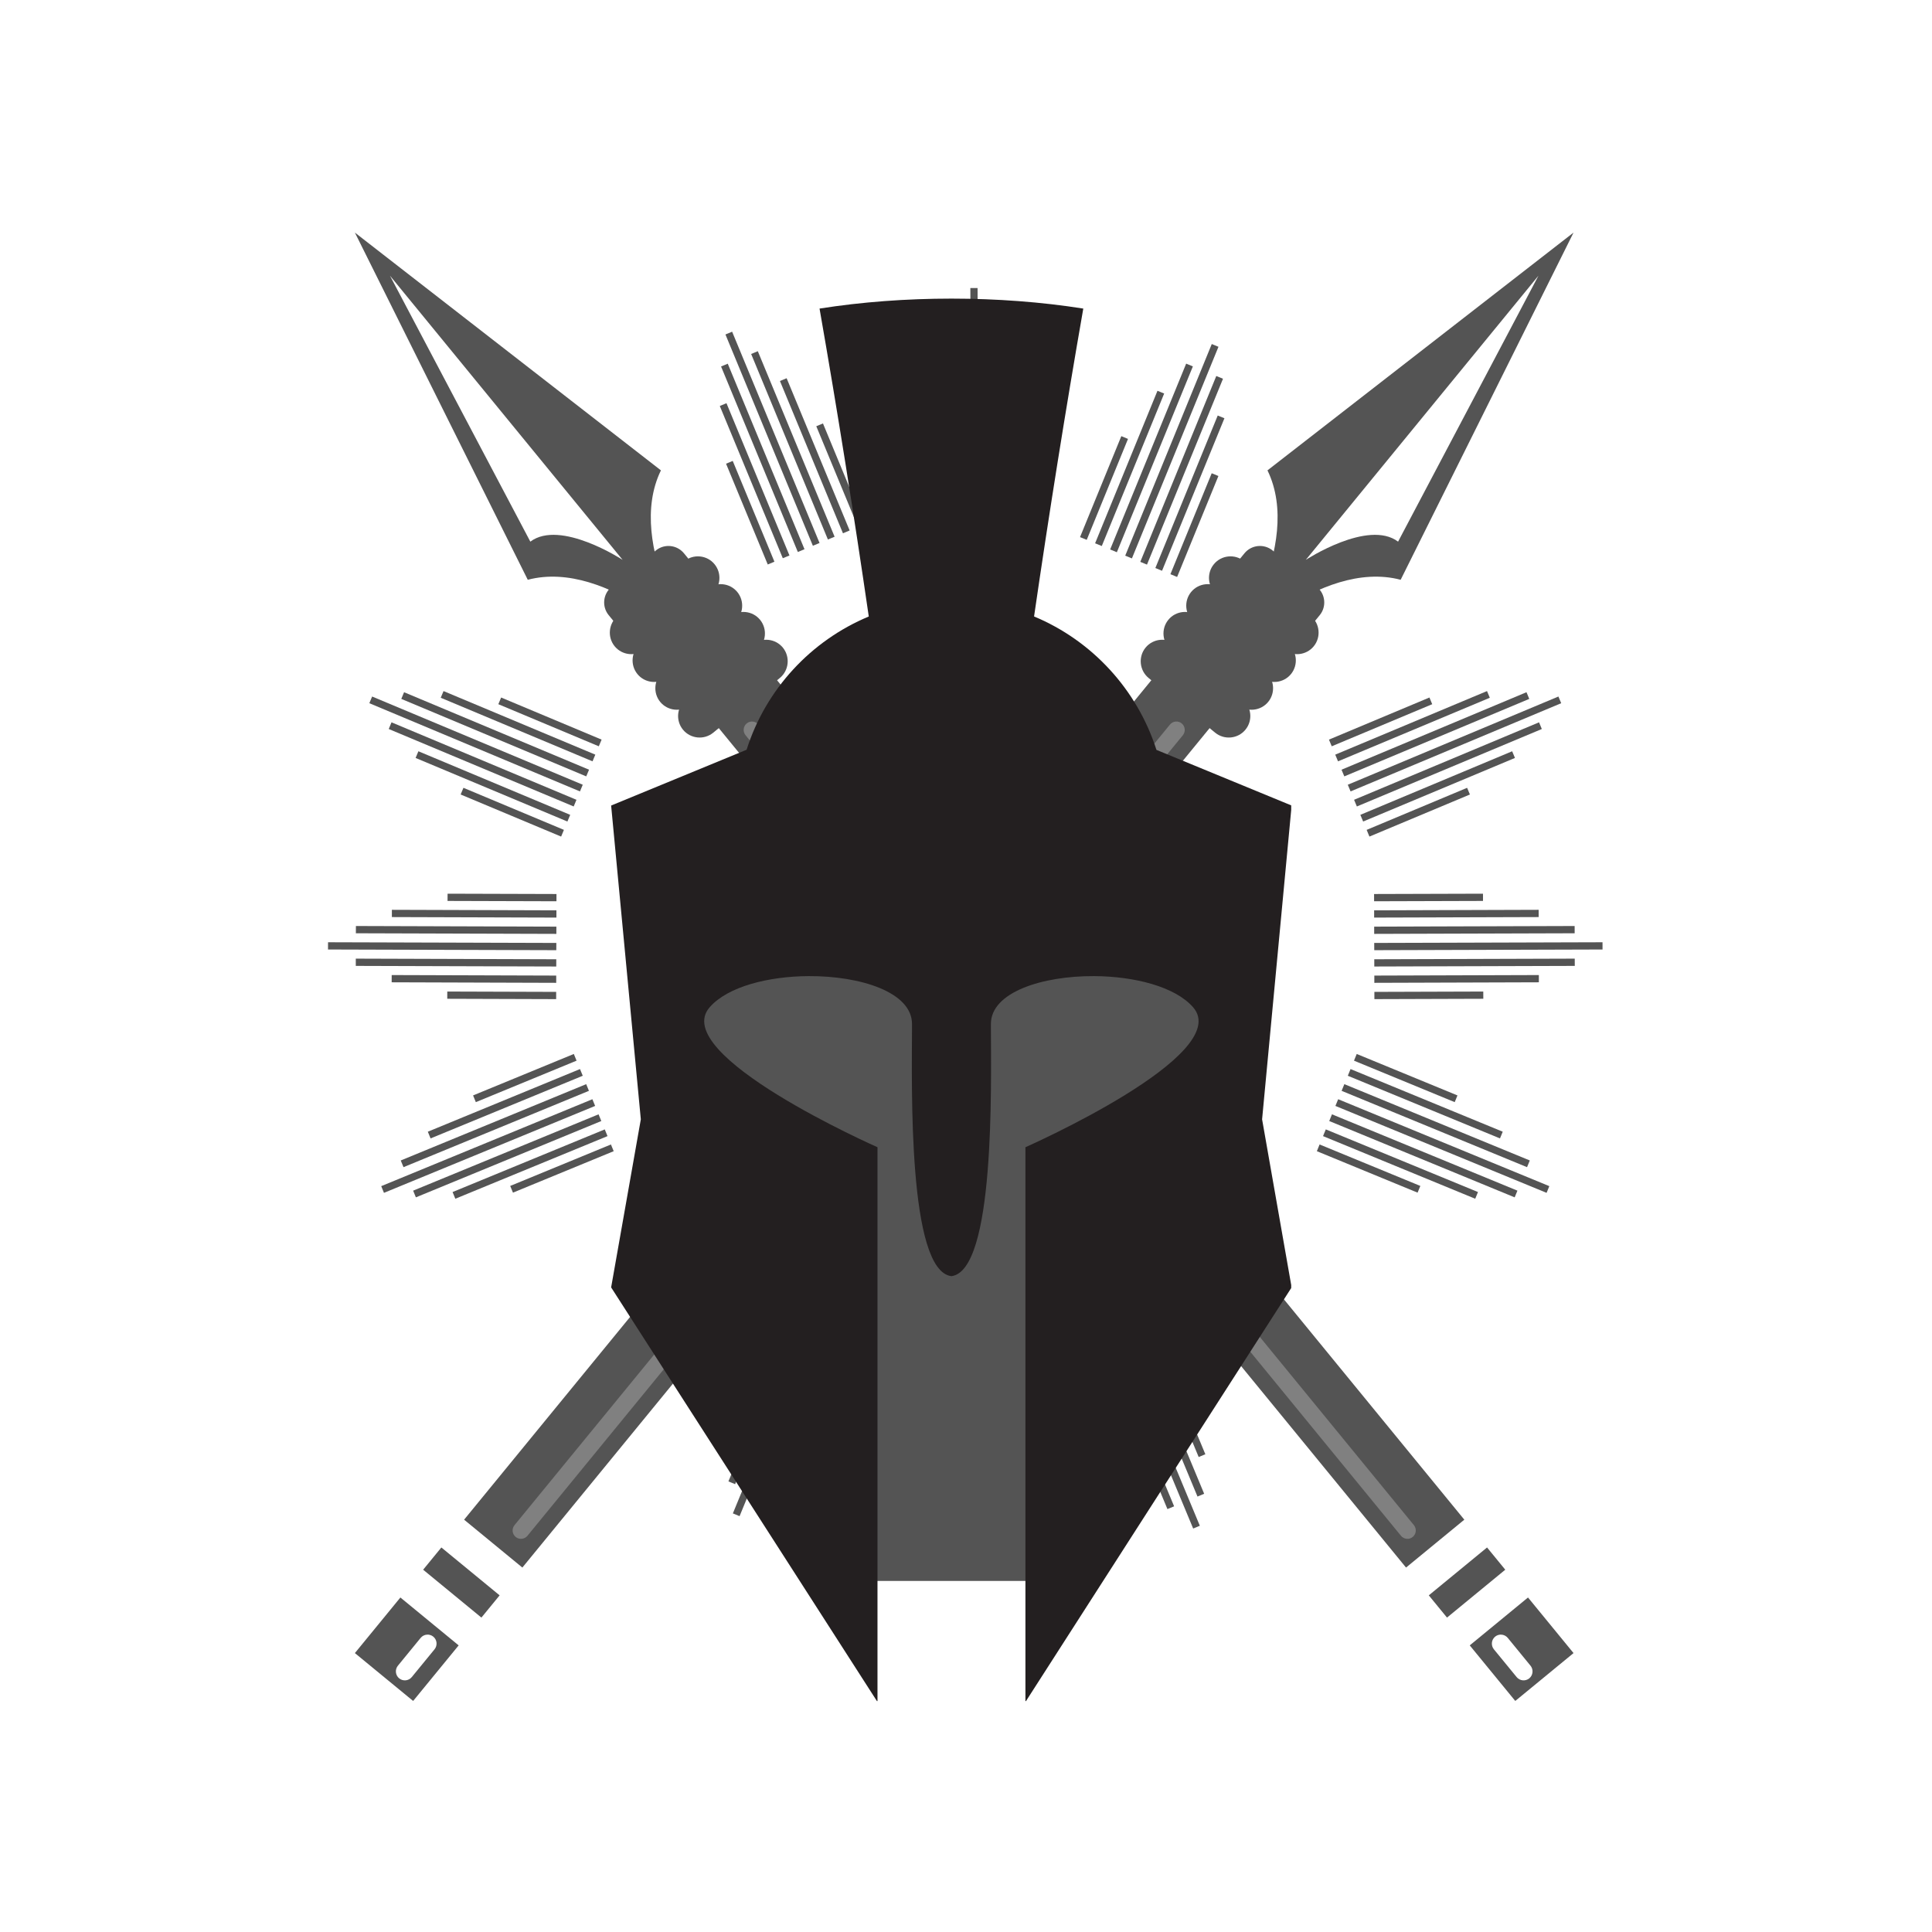 <?xml version="1.0" encoding="UTF-8" standalone="no"?>
<svg
   width="375pt"
   height="375pt"
   viewBox="0 0 375 375"
   version="1.2"
   id="svg1082"
   sodipodi:docname="arcadiaicon.svg"
   inkscape:version="1.1 (c4e8f9e, 2021-05-24)"
   xmlns:inkscape="http://www.inkscape.org/namespaces/inkscape"
   xmlns:sodipodi="http://sodipodi.sourceforge.net/DTD/sodipodi-0.dtd"
   xmlns="http://www.w3.org/2000/svg"
   xmlns:svg="http://www.w3.org/2000/svg">
  <sodipodi:namedview
     id="namedview1084"
     pagecolor="#505050"
     bordercolor="#ffffff"
     borderopacity="1"
     inkscape:pageshadow="0"
     inkscape:pageopacity="0"
     inkscape:pagecheckerboard="1"
     inkscape:document-units="pt"
     showgrid="false"
     inkscape:zoom="1.186"
     inkscape:cx="250"
     inkscape:cy="250"
     inkscape:window-width="1440"
     inkscape:window-height="815"
     inkscape:window-x="0"
     inkscape:window-y="25"
     inkscape:window-maximized="1"
     inkscape:current-layer="surface1" />
  <defs
     id="defs845">
    <clipPath
       id="clip1">
      <path
         d="M 285 310 L 306 310 L 306 330.117 L 285 330.117 Z M 285 310 "
         id="path824" />
    </clipPath>
    <clipPath
       id="clip2">
      <path
         d="M 68 45.117 L 136 45.117 L 136 127 L 68 127 Z M 68 45.117 "
         id="path827" />
    </clipPath>
    <clipPath
       id="clip3">
      <path
         d="M 266 182 L 311.129 182 L 311.129 185 L 266 185 Z M 266 182 "
         id="path830" />
    </clipPath>
    <clipPath
       id="clip4">
      <path
         d="M 63.629 182 L 108 182 L 108 185 L 63.629 185 Z M 63.629 182 "
         id="path833" />
    </clipPath>
    <clipPath
       id="clip5">
      <path
         d="M 68 310 L 90 310 L 90 330.117 L 68 330.117 Z M 68 310 "
         id="path836" />
    </clipPath>
    <clipPath
       id="clip6">
      <path
         d="M 238 45.117 L 306 45.117 L 306 127 L 238 127 Z M 238 45.117 "
         id="path839" />
    </clipPath>
    <clipPath
       id="clip7">
      <path
         d="M 118.621 57.18 L 250.621 57.18 L 250.621 330.18 L 118.621 330.18 Z M 118.621 57.18 "
         id="path842" />
    </clipPath>
  </defs>
  <g
     id="surface1">
    <g
       clip-path="url(#clip1)"
       clip-rule="nonzero"
       id="g855">
      <path
         style=" stroke:none;fill-rule:nonzero;fill:rgb(32.939%,32.939%,32.939%);fill-opacity:1;"
         d="M 296.832 325.766 C 296.09 326.371 294.988 326.266 294.379 325.52 L 289.961 320.129 C 289.355 319.383 289.465 318.281 290.203 317.672 C 290.945 317.062 292.047 317.172 292.656 317.914 L 297.07 323.309 C 297.68 324.051 297.57 325.156 296.832 325.766 Z M 285.277 319.367 L 294.113 330.156 L 305.422 320.863 L 296.586 310.074 L 285.277 319.367 "
         id="path853" />
    </g>
    <path
       style=" stroke:none;fill-rule:nonzero;fill:rgb(32.939%,32.939%,32.939%);fill-opacity:1;"
       d="M 277.328 309.656 L 280.863 313.973 L 292.172 304.68 L 288.637 300.363 L 277.328 309.656 "
       id="path857" />
    <path
       style=" stroke:none;fill-rule:nonzero;fill:rgb(32.939%,32.939%,32.939%);fill-opacity:1;"
       d="M 135.543 136.473 L 272.91 304.262 L 284.223 294.969 L 146.855 127.18 L 135.543 136.473 "
       id="path859" />
    <path
       style="stroke:none;fill-rule:nonzero;fill:#808080;fill-opacity:1"
       d="M 274.438 296.031 C 275.004 296.723 274.902 297.754 274.211 298.32 C 273.523 298.891 272.492 298.785 271.926 298.094 L 144.711 142.707 C 144.145 142.012 144.246 140.98 144.934 140.414 C 145.629 139.848 146.656 139.949 147.223 140.645 L 274.438 296.031 "
       id="path861" />
    <path
       style=" stroke:none;fill-rule:nonzero;fill:rgb(32.939%,32.939%,32.939%);fill-opacity:1;"
       d="M 151.949 125.699 C 150.492 123.922 147.844 123.66 146.066 125.117 L 133.145 135.738 C 131.363 137.199 131.102 139.852 132.562 141.629 C 134.02 143.41 136.664 143.672 138.441 142.211 L 151.367 131.594 C 153.145 130.133 153.406 127.48 151.949 125.699 "
       id="path863" />
    <path
       style=" stroke:none;fill-rule:nonzero;fill:rgb(32.939%,32.939%,32.939%);fill-opacity:1;"
       d="M 147.531 120.305 C 146.074 118.523 143.426 118.262 141.648 119.723 L 128.723 130.34 C 126.949 131.801 126.688 134.453 128.141 136.234 C 129.602 138.016 132.246 138.277 134.023 136.816 L 146.949 126.199 C 148.727 124.738 148.988 122.086 147.531 120.305 "
       id="path865" />
    <path
       style=" stroke:none;fill-rule:nonzero;fill:rgb(32.939%,32.939%,32.939%);fill-opacity:1;"
       d="M 143.113 114.91 C 141.656 113.129 139.008 112.867 137.234 114.328 L 124.309 124.949 C 122.531 126.406 122.27 129.059 123.727 130.84 C 125.184 132.621 127.832 132.883 129.609 131.422 L 142.535 120.801 C 144.309 119.34 144.57 116.691 143.113 114.91 "
       id="path867" />
    <path
       style=" stroke:none;fill-rule:nonzero;fill:rgb(32.939%,32.939%,32.939%);fill-opacity:1;"
       d="M 132.816 108.934 L 119.891 119.555 C 118.113 121.012 117.852 123.664 119.309 125.445 C 120.77 127.227 123.414 127.488 125.191 126.027 L 138.117 115.406 C 139.895 113.945 140.156 111.297 138.695 109.516 C 137.242 107.734 134.594 107.473 132.816 108.934 "
       id="path869" />
    <path
       style=" stroke:none;fill-rule:nonzero;fill:rgb(32.939%,32.939%,32.939%);fill-opacity:1;"
       d="M 132.754 107.391 C 131.398 105.738 128.945 105.492 127.297 106.848 L 118.684 113.93 C 117.031 115.281 116.789 117.742 118.141 119.395 L 120.293 122.023 C 121.645 123.672 124.102 123.914 125.746 122.562 L 134.367 115.48 C 136.012 114.125 136.254 111.668 134.902 110.016 L 132.754 107.391 "
       id="path871" />
    <g
       clip-path="url(#clip2)"
       clip-rule="nonzero"
       id="g875">
      <path
         style=" stroke:none;fill-rule:nonzero;fill:rgb(32.939%,32.939%,32.939%);fill-opacity:1;"
         d="M 102.938 105.133 L 75.691 53.512 L 120.848 108.668 C 120.848 108.668 108.758 100.75 102.938 105.133 Z M 128.285 91.297 L 68.883 45.145 L 102.438 112.535 C 118.188 108.387 135.781 126.859 135.781 126.859 C 135.781 126.859 121.141 105.961 128.285 91.297 "
         id="path873" />
    </g>
    <path
       style=" stroke:none;fill-rule:nonzero;fill:rgb(32.939%,32.939%,32.939%);fill-opacity:1;"
       d="M 178.969 79.172 L 179.066 100.348 L 180.469 100.34 L 180.371 79.168 L 178.969 79.172 "
       id="path877" />
    <path
       style=" stroke:none;fill-rule:nonzero;fill:rgb(32.939%,32.939%,32.939%);fill-opacity:1;"
       d="M 182.078 68.344 L 182.223 100.332 L 183.629 100.324 L 183.484 68.336 L 182.078 68.344 "
       id="path879" />
    <path
       style=" stroke:none;fill-rule:nonzero;fill:rgb(32.939%,32.939%,32.939%);fill-opacity:1;"
       d="M 185.207 61.336 L 185.383 100.32 L 186.789 100.312 L 186.613 61.332 L 185.207 61.336 "
       id="path881" />
    <path
       style=" stroke:none;fill-rule:nonzero;fill:rgb(32.939%,32.939%,32.939%);fill-opacity:1;"
       d="M 188.344 55.914 L 188.543 100.305 L 189.945 100.297 L 189.746 55.91 L 188.344 55.914 "
       id="path883" />
    <path
       style=" stroke:none;fill-rule:nonzero;fill:rgb(32.939%,32.939%,32.939%);fill-opacity:1;"
       d="M 191.531 61.309 L 191.703 100.289 L 193.105 100.285 L 192.934 61.301 L 191.531 61.309 "
       id="path885" />
    <path
       style=" stroke:none;fill-rule:nonzero;fill:rgb(32.939%,32.939%,32.939%);fill-opacity:1;"
       d="M 194.719 68.285 L 194.863 100.277 L 196.266 100.27 L 196.125 68.281 L 194.719 68.285 "
       id="path887" />
    <path
       style=" stroke:none;fill-rule:nonzero;fill:rgb(32.939%,32.939%,32.939%);fill-opacity:1;"
       d="M 197.93 79.086 L 198.023 100.262 L 199.43 100.258 L 199.332 79.078 L 197.93 79.086 "
       id="path889" />
    <path
       style=" stroke:none;fill-rule:nonzero;fill:rgb(32.939%,32.939%,32.939%);fill-opacity:1;"
       d="M 140.926 90.004 L 149.02 109.566 L 150.316 109.027 L 142.223 89.465 L 140.926 90.004 "
       id="path891" />
    <path
       style=" stroke:none;fill-rule:nonzero;fill:rgb(32.939%,32.939%,32.939%);fill-opacity:1;"
       d="M 139.711 78.801 L 151.941 108.352 L 153.234 107.816 L 141.008 78.262 L 139.711 78.801 "
       id="path893" />
    <path
       style=" stroke:none;fill-rule:nonzero;fill:rgb(32.939%,32.939%,32.939%);fill-opacity:1;"
       d="M 139.957 71.133 L 154.859 107.141 L 156.152 106.605 L 141.258 70.594 L 139.957 71.133 "
       id="path895" />
    <path
       style=" stroke:none;fill-rule:nonzero;fill:rgb(32.939%,32.939%,32.939%);fill-opacity:1;"
       d="M 140.809 64.922 L 157.777 105.93 L 159.074 105.395 L 142.105 64.383 L 140.809 64.922 "
       id="path897" />
    <path
       style=" stroke:none;fill-rule:nonzero;fill:rgb(32.939%,32.939%,32.939%);fill-opacity:1;"
       d="M 145.797 68.707 L 160.695 104.715 L 161.996 104.18 L 147.09 68.168 L 145.797 68.707 "
       id="path899" />
    <path
       style=" stroke:none;fill-rule:nonzero;fill:rgb(32.939%,32.939%,32.939%);fill-opacity:1;"
       d="M 151.387 73.953 L 163.617 103.508 L 164.914 102.965 L 152.684 73.414 L 151.387 73.953 "
       id="path901" />
    <path
       style=" stroke:none;fill-rule:nonzero;fill:rgb(32.939%,32.939%,32.939%);fill-opacity:1;"
       d="M 158.441 82.73 L 166.535 102.293 L 167.832 101.754 L 159.738 82.191 L 158.441 82.73 "
       id="path903" />
    <path
       style=" stroke:none;fill-rule:nonzero;fill:rgb(32.939%,32.939%,32.939%);fill-opacity:1;"
       d="M 159.848 275.902 L 161.145 276.441 L 169.199 256.863 L 167.898 256.324 L 159.848 275.902 "
       id="path905" />
    <path
       style=" stroke:none;fill-rule:nonzero;fill:rgb(32.939%,32.939%,32.939%);fill-opacity:1;"
       d="M 152.812 284.699 L 154.109 285.23 L 166.277 255.656 L 164.977 255.117 L 152.812 284.699 "
       id="path907" />
    <path
       style=" stroke:none;fill-rule:nonzero;fill:rgb(32.939%,32.939%,32.939%);fill-opacity:1;"
       d="M 147.23 289.953 L 148.527 290.492 L 163.355 254.449 L 162.059 253.91 L 147.23 289.953 "
       id="path909" />
    <path
       style=" stroke:none;fill-rule:nonzero;fill:rgb(32.939%,32.939%,32.939%);fill-opacity:1;"
       d="M 142.25 293.75 L 143.551 294.285 L 160.434 253.242 L 159.137 252.707 L 142.25 293.75 "
       id="path911" />
    <path
       style=" stroke:none;fill-rule:nonzero;fill:rgb(32.939%,32.939%,32.939%);fill-opacity:1;"
       d="M 141.387 287.539 L 142.688 288.078 L 157.516 252.035 L 156.215 251.5 L 141.387 287.539 "
       id="path913" />
    <path
       style=" stroke:none;fill-rule:nonzero;fill:rgb(32.939%,32.939%,32.939%);fill-opacity:1;"
       d="M 141.125 279.875 L 142.422 280.41 L 154.59 250.828 L 153.293 250.293 L 141.125 279.875 "
       id="path915" />
    <path
       style=" stroke:none;fill-rule:nonzero;fill:rgb(32.939%,32.939%,32.939%);fill-opacity:1;"
       d="M 142.316 268.664 L 143.613 269.203 L 151.672 249.625 L 150.371 249.09 L 142.316 268.664 "
       id="path917" />
    <path
       style=" stroke:none;fill-rule:nonzero;fill:rgb(32.939%,32.939%,32.939%);fill-opacity:1;"
       d="M 195.293 258.812 L 195.336 279.988 L 196.738 279.984 L 196.699 258.809 L 195.293 258.812 "
       id="path919" />
    <path
       style=" stroke:none;fill-rule:nonzero;fill:rgb(32.939%,32.939%,32.939%);fill-opacity:1;"
       d="M 192.133 258.816 L 192.195 290.809 L 193.602 290.805 L 193.535 258.816 L 192.133 258.816 "
       id="path921" />
    <path
       style=" stroke:none;fill-rule:nonzero;fill:rgb(32.939%,32.939%,32.939%);fill-opacity:1;"
       d="M 188.973 258.824 L 189.051 297.805 L 190.457 297.805 L 190.375 258.82 L 188.973 258.824 "
       id="path923" />
    <path
       style=" stroke:none;fill-rule:nonzero;fill:rgb(32.939%,32.939%,32.939%);fill-opacity:1;"
       d="M 185.812 258.832 L 185.902 303.223 L 187.309 303.215 L 187.215 258.828 L 185.812 258.832 "
       id="path925" />
    <path
       style=" stroke:none;fill-rule:nonzero;fill:rgb(32.939%,32.939%,32.939%);fill-opacity:1;"
       d="M 182.652 258.84 L 182.73 297.816 L 184.137 297.816 L 184.059 258.832 L 182.652 258.84 "
       id="path927" />
    <path
       style=" stroke:none;fill-rule:nonzero;fill:rgb(32.939%,32.939%,32.939%);fill-opacity:1;"
       d="M 179.492 258.844 L 179.559 290.836 L 180.961 290.832 L 180.898 258.84 L 179.492 258.844 "
       id="path929" />
    <path
       style=" stroke:none;fill-rule:nonzero;fill:rgb(32.939%,32.939%,32.939%);fill-opacity:1;"
       d="M 176.332 258.848 L 176.375 280.027 L 177.781 280.023 L 177.738 258.844 L 176.332 258.848 "
       id="path931" />
    <path
       style=" stroke:none;fill-rule:nonzero;fill:rgb(32.939%,32.939%,32.939%);fill-opacity:1;"
       d="M 223.289 252.062 L 231.426 271.609 L 232.723 271.066 L 224.59 251.52 L 223.289 252.062 "
       id="path933" />
    <path
       style=" stroke:none;fill-rule:nonzero;fill:rgb(32.939%,32.939%,32.939%);fill-opacity:1;"
       d="M 220.375 253.277 L 232.664 282.809 L 233.957 282.27 L 221.672 252.742 L 220.375 253.277 "
       id="path935" />
    <path
       style=" stroke:none;fill-rule:nonzero;fill:rgb(32.939%,32.939%,32.939%);fill-opacity:1;"
       d="M 217.457 254.5 L 232.434 290.48 L 233.727 289.938 L 218.754 253.957 L 217.457 254.5 "
       id="path937" />
    <path
       style=" stroke:none;fill-rule:nonzero;fill:rgb(32.939%,32.939%,32.939%);fill-opacity:1;"
       d="M 214.539 255.715 L 231.594 296.688 L 232.887 296.148 L 215.84 255.176 L 214.539 255.715 "
       id="path939" />
    <path
       style=" stroke:none;fill-rule:nonzero;fill:rgb(32.939%,32.939%,32.939%);fill-opacity:1;"
       d="M 211.625 256.938 L 226.598 292.914 L 227.895 292.375 L 212.918 256.395 L 211.625 256.938 "
       id="path941" />
    <path
       style=" stroke:none;fill-rule:nonzero;fill:rgb(32.939%,32.939%,32.939%);fill-opacity:1;"
       d="M 208.707 258.152 L 220.996 287.684 L 222.293 287.141 L 210.004 257.613 L 208.707 258.152 "
       id="path943" />
    <path
       style=" stroke:none;fill-rule:nonzero;fill:rgb(32.939%,32.939%,32.939%);fill-opacity:1;"
       d="M 205.793 259.371 L 213.926 278.918 L 215.223 278.375 L 207.086 258.832 L 205.793 259.371 "
       id="path945" />
    <path
       style=" stroke:none;fill-rule:nonzero;fill:rgb(32.939%,32.939%,32.939%);fill-opacity:1;"
       d="M 262.809 205.875 L 282.359 213.926 L 282.891 212.621 L 263.34 204.574 L 262.809 205.875 "
       id="path947" />
    <path
       style=" stroke:none;fill-rule:nonzero;fill:rgb(32.939%,32.939%,32.939%);fill-opacity:1;"
       d="M 261.609 208.805 L 291.145 220.965 L 291.68 219.664 L 262.141 207.504 L 261.609 208.805 "
       id="path949" />
    <path
       style=" stroke:none;fill-rule:nonzero;fill:rgb(32.939%,32.939%,32.939%);fill-opacity:1;"
       d="M 260.406 211.73 L 296.398 226.547 L 296.934 225.246 L 260.938 210.434 L 260.406 211.73 "
       id="path951" />
    <path
       style=" stroke:none;fill-rule:nonzero;fill:rgb(32.939%,32.939%,32.939%);fill-opacity:1;"
       d="M 259.203 214.66 L 300.191 231.531 L 300.723 230.23 L 259.738 213.359 L 259.203 214.66 "
       id="path953" />
    <path
       style=" stroke:none;fill-rule:nonzero;fill:rgb(32.939%,32.939%,32.939%);fill-opacity:1;"
       d="M 258.004 217.59 L 293.996 232.406 L 294.531 231.105 L 258.535 216.289 L 258.004 217.59 "
       id="path955" />
    <path
       style=" stroke:none;fill-rule:nonzero;fill:rgb(32.939%,32.939%,32.939%);fill-opacity:1;"
       d="M 256.801 220.52 L 286.34 232.676 L 286.875 231.375 L 257.336 219.215 L 256.801 220.52 "
       id="path957" />
    <path
       style=" stroke:none;fill-rule:nonzero;fill:rgb(32.939%,32.939%,32.939%);fill-opacity:1;"
       d="M 255.602 223.445 L 275.152 231.492 L 275.688 230.191 L 256.133 222.141 L 255.602 223.445 "
       id="path959" />
    <path
       style=" stroke:none;fill-rule:nonzero;fill:rgb(32.939%,32.939%,32.939%);fill-opacity:1;"
       d="M 266.707 173.527 L 266.711 174.934 L 287.848 174.871 L 287.848 173.465 L 266.707 173.527 "
       id="path961" />
    <path
       style=" stroke:none;fill-rule:nonzero;fill:rgb(32.939%,32.939%,32.939%);fill-opacity:1;"
       d="M 266.719 176.695 L 266.719 178.102 L 298.656 178.004 L 298.652 176.594 L 266.719 176.695 "
       id="path963" />
    <path
       style=" stroke:none;fill-rule:nonzero;fill:rgb(32.939%,32.939%,32.939%);fill-opacity:1;"
       d="M 266.727 179.859 L 266.73 181.266 L 305.641 181.148 L 305.637 179.738 L 266.727 179.859 "
       id="path965" />
    <g
       clip-path="url(#clip3)"
       clip-rule="nonzero"
       id="g969">
      <path
         style=" stroke:none;fill-rule:nonzero;fill:rgb(32.939%,32.939%,32.939%);fill-opacity:1;"
         d="M 266.734 183.023 L 266.742 184.43 L 311.051 184.297 L 311.047 182.891 L 266.734 183.023 "
         id="path967" />
    </g>
    <path
       style=" stroke:none;fill-rule:nonzero;fill:rgb(32.939%,32.939%,32.939%);fill-opacity:1;"
       d="M 266.746 186.191 L 266.75 187.598 L 305.664 187.48 L 305.656 186.07 L 266.746 186.191 "
       id="path971" />
    <path
       style=" stroke:none;fill-rule:nonzero;fill:rgb(32.939%,32.939%,32.939%);fill-opacity:1;"
       d="M 266.758 189.359 L 266.758 190.766 L 298.691 190.664 L 298.691 189.258 L 266.758 189.359 "
       id="path973" />
    <path
       style=" stroke:none;fill-rule:nonzero;fill:rgb(32.939%,32.939%,32.939%);fill-opacity:1;"
       d="M 266.766 192.523 L 266.77 193.93 L 287.91 193.863 L 287.902 192.457 L 266.766 192.523 "
       id="path975" />
    <path
       style=" stroke:none;fill-rule:nonzero;fill:rgb(32.939%,32.939%,32.939%);fill-opacity:1;"
       d="M 257.949 143.559 L 258.488 144.855 L 277.992 136.684 L 277.453 135.387 L 257.949 143.559 "
       id="path977" />
    <path
       style=" stroke:none;fill-rule:nonzero;fill:rgb(32.939%,32.939%,32.939%);fill-opacity:1;"
       d="M 259.168 146.477 L 259.711 147.773 L 289.172 135.434 L 288.629 134.137 L 259.168 146.477 "
       id="path979" />
    <path
       style=" stroke:none;fill-rule:nonzero;fill:rgb(32.939%,32.939%,32.939%);fill-opacity:1;"
       d="M 260.387 149.398 L 260.93 150.695 L 296.828 135.656 L 296.289 134.359 L 260.387 149.398 "
       id="path981" />
    <path
       style=" stroke:none;fill-rule:nonzero;fill:rgb(32.939%,32.939%,32.939%);fill-opacity:1;"
       d="M 261.605 152.316 L 262.148 153.613 L 303.027 136.492 L 302.488 135.195 L 261.605 152.316 "
       id="path983" />
    <path
       style=" stroke:none;fill-rule:nonzero;fill:rgb(32.939%,32.939%,32.939%);fill-opacity:1;"
       d="M 262.824 155.238 L 263.367 156.535 L 299.266 141.5 L 298.727 140.203 L 262.824 155.238 "
       id="path985" />
    <path
       style=" stroke:none;fill-rule:nonzero;fill:rgb(32.939%,32.939%,32.939%);fill-opacity:1;"
       d="M 264.043 158.16 L 264.586 159.457 L 294.051 147.117 L 293.508 145.82 L 264.043 158.16 "
       id="path987" />
    <path
       style=" stroke:none;fill-rule:nonzero;fill:rgb(32.939%,32.939%,32.939%);fill-opacity:1;"
       d="M 265.266 161.078 L 265.805 162.379 L 285.309 154.211 L 284.766 152.914 L 265.266 161.078 "
       id="path989" />
    <path
       style=" stroke:none;fill-rule:nonzero;fill:rgb(32.939%,32.939%,32.939%);fill-opacity:1;"
       d="M 209.633 104.254 L 210.934 104.785 L 218.945 85.191 L 217.648 84.656 L 209.633 104.254 "
       id="path991" />
    <path
       style=" stroke:none;fill-rule:nonzero;fill:rgb(32.939%,32.939%,32.939%);fill-opacity:1;"
       d="M 212.559 105.453 L 213.855 105.984 L 225.965 76.383 L 224.664 75.852 L 212.559 105.453 "
       id="path993" />
    <path
       style=" stroke:none;fill-rule:nonzero;fill:rgb(32.939%,32.939%,32.939%);fill-opacity:1;"
       d="M 215.48 106.652 L 216.781 107.188 L 231.535 71.117 L 230.234 70.582 L 215.48 106.652 "
       id="path995" />
    <path
       style=" stroke:none;fill-rule:nonzero;fill:rgb(32.939%,32.939%,32.939%);fill-opacity:1;"
       d="M 218.406 107.852 L 219.703 108.387 L 236.504 67.312 L 235.203 66.777 L 218.406 107.852 "
       id="path997" />
    <path
       style=" stroke:none;fill-rule:nonzero;fill:rgb(32.939%,32.939%,32.939%);fill-opacity:1;"
       d="M 221.332 109.055 L 222.629 109.59 L 237.383 73.516 L 236.082 72.98 L 221.332 109.055 "
       id="path999" />
    <path
       style=" stroke:none;fill-rule:nonzero;fill:rgb(32.939%,32.939%,32.939%);fill-opacity:1;"
       d="M 224.254 110.254 L 225.551 110.789 L 237.66 81.184 L 236.359 80.652 L 224.254 110.254 "
       id="path1001" />
    <path
       style=" stroke:none;fill-rule:nonzero;fill:rgb(32.939%,32.939%,32.939%);fill-opacity:1;"
       d="M 227.176 111.453 L 228.477 111.988 L 236.492 92.391 L 235.191 91.859 L 227.176 111.453 "
       id="path1003" />
    <path
       style=" stroke:none;fill-rule:nonzero;fill:rgb(32.939%,32.939%,32.939%);fill-opacity:1;"
       d="M 91.824 212.621 L 92.359 213.926 L 111.91 205.875 L 111.379 204.574 L 91.824 212.621 "
       id="path1005" />
    <path
       style=" stroke:none;fill-rule:nonzero;fill:rgb(32.939%,32.939%,32.939%);fill-opacity:1;"
       d="M 83.039 219.664 L 83.574 220.965 L 113.113 208.805 L 112.578 207.504 L 83.039 219.664 "
       id="path1007" />
    <path
       style=" stroke:none;fill-rule:nonzero;fill:rgb(32.939%,32.939%,32.939%);fill-opacity:1;"
       d="M 77.785 225.246 L 78.32 226.547 L 114.312 211.73 L 113.781 210.434 L 77.785 225.246 "
       id="path1009" />
    <path
       style=" stroke:none;fill-rule:nonzero;fill:rgb(32.939%,32.939%,32.939%);fill-opacity:1;"
       d="M 73.996 230.23 L 74.527 231.531 L 115.516 214.66 L 114.98 213.359 L 73.996 230.23 "
       id="path1011" />
    <path
       style=" stroke:none;fill-rule:nonzero;fill:rgb(32.939%,32.939%,32.939%);fill-opacity:1;"
       d="M 80.191 231.105 L 80.723 232.406 L 116.715 217.59 L 116.18 216.289 L 80.191 231.105 "
       id="path1013" />
    <path
       style=" stroke:none;fill-rule:nonzero;fill:rgb(32.939%,32.939%,32.939%);fill-opacity:1;"
       d="M 87.844 231.375 L 88.379 232.676 L 117.918 220.52 L 117.383 219.215 L 87.844 231.375 "
       id="path1015" />
    <path
       style=" stroke:none;fill-rule:nonzero;fill:rgb(32.939%,32.939%,32.939%);fill-opacity:1;"
       d="M 99.031 230.191 L 99.566 231.492 L 119.117 223.445 L 118.582 222.141 L 99.031 230.191 "
       id="path1017" />
    <path
       style=" stroke:none;fill-rule:nonzero;fill:rgb(32.939%,32.939%,32.939%);fill-opacity:1;"
       d="M 86.867 174.871 L 108.008 174.934 L 108.012 173.527 L 86.875 173.465 L 86.867 174.871 "
       id="path1019" />
    <path
       style=" stroke:none;fill-rule:nonzero;fill:rgb(32.939%,32.939%,32.939%);fill-opacity:1;"
       d="M 76.062 178.004 L 108 178.102 L 108 176.695 L 76.066 176.594 L 76.062 178.004 "
       id="path1021" />
    <path
       style=" stroke:none;fill-rule:nonzero;fill:rgb(32.939%,32.939%,32.939%);fill-opacity:1;"
       d="M 69.074 181.148 L 107.988 181.266 L 107.992 179.859 L 69.082 179.738 L 69.074 181.148 "
       id="path1023" />
    <g
       clip-path="url(#clip4)"
       clip-rule="nonzero"
       id="g1027">
      <path
         style=" stroke:none;fill-rule:nonzero;fill:rgb(32.939%,32.939%,32.939%);fill-opacity:1;"
         d="M 63.668 184.297 L 107.977 184.43 L 107.984 183.023 L 63.672 182.891 L 63.668 184.297 "
         id="path1025" />
    </g>
    <path
       style=" stroke:none;fill-rule:nonzero;fill:rgb(32.939%,32.939%,32.939%);fill-opacity:1;"
       d="M 69.059 187.48 L 107.969 187.598 L 107.973 186.191 L 69.059 186.07 L 69.059 187.48 "
       id="path1029" />
    <path
       style=" stroke:none;fill-rule:nonzero;fill:rgb(32.939%,32.939%,32.939%);fill-opacity:1;"
       d="M 76.023 190.664 L 107.961 190.766 L 107.961 189.359 L 76.027 189.258 L 76.023 190.664 "
       id="path1031" />
    <path
       style=" stroke:none;fill-rule:nonzero;fill:rgb(32.939%,32.939%,32.939%);fill-opacity:1;"
       d="M 86.812 193.863 L 107.949 193.93 L 107.953 192.523 L 86.816 192.457 L 86.812 193.863 "
       id="path1033" />
    <path
       style=" stroke:none;fill-rule:nonzero;fill:rgb(32.939%,32.939%,32.939%);fill-opacity:1;"
       d="M 96.727 136.684 L 116.227 144.855 L 116.77 143.559 L 97.27 135.387 L 96.727 136.684 "
       id="path1035" />
    <path
       style=" stroke:none;fill-rule:nonzero;fill:rgb(32.939%,32.939%,32.939%);fill-opacity:1;"
       d="M 85.547 135.434 L 115.008 147.773 L 115.551 146.477 L 86.09 134.137 L 85.547 135.434 "
       id="path1037" />
    <path
       style=" stroke:none;fill-rule:nonzero;fill:rgb(32.939%,32.939%,32.939%);fill-opacity:1;"
       d="M 77.891 135.656 L 113.789 150.695 L 114.332 149.398 L 78.43 134.359 L 77.891 135.656 "
       id="path1039" />
    <path
       style=" stroke:none;fill-rule:nonzero;fill:rgb(32.939%,32.939%,32.939%);fill-opacity:1;"
       d="M 71.688 136.492 L 112.57 153.613 L 113.113 152.316 L 72.23 135.195 L 71.688 136.492 "
       id="path1041" />
    <path
       style=" stroke:none;fill-rule:nonzero;fill:rgb(32.939%,32.939%,32.939%);fill-opacity:1;"
       d="M 75.453 141.5 L 111.352 156.535 L 111.891 155.238 L 75.992 140.203 L 75.453 141.5 "
       id="path1043" />
    <path
       style=" stroke:none;fill-rule:nonzero;fill:rgb(32.939%,32.939%,32.939%);fill-opacity:1;"
       d="M 80.668 147.117 L 110.133 159.457 L 110.676 158.16 L 81.211 145.82 L 80.668 147.117 "
       id="path1045" />
    <path
       style=" stroke:none;fill-rule:nonzero;fill:rgb(32.939%,32.939%,32.939%);fill-opacity:1;"
       d="M 89.41 154.211 L 108.914 162.379 L 109.457 161.078 L 89.953 152.914 L 89.41 154.211 "
       id="path1047" />
    <g
       clip-path="url(#clip5)"
       clip-rule="nonzero"
       id="g1051">
      <path
         style=" stroke:none;fill-rule:nonzero;fill:rgb(32.939%,32.939%,32.939%);fill-opacity:1;"
         d="M 77.234 323.309 L 81.648 317.914 C 82.258 317.172 83.359 317.062 84.102 317.672 C 84.844 318.281 84.949 319.383 84.344 320.129 L 79.926 325.52 C 79.32 326.266 78.215 326.371 77.477 325.766 C 76.734 325.156 76.625 324.051 77.234 323.309 Z M 77.715 310.074 L 68.883 320.863 L 80.191 330.156 L 89.027 319.367 L 77.715 310.074 "
         id="path1049" />
    </g>
    <path
       style=" stroke:none;fill-rule:nonzero;fill:rgb(32.939%,32.939%,32.939%);fill-opacity:1;"
       d="M 96.977 309.656 L 93.441 313.973 L 82.133 304.68 L 85.668 300.363 L 96.977 309.656 "
       id="path1053" />
    <path
       style=" stroke:none;fill-rule:nonzero;fill:rgb(32.939%,32.939%,32.939%);fill-opacity:1;"
       d="M 227.449 127.18 L 90.082 294.969 L 101.391 304.262 L 238.758 136.473 L 227.449 127.18 "
       id="path1055" />
    <path
       style="stroke:none;fill-rule:nonzero;fill:#808080;fill-opacity:1"
       d="M 227.082 140.645 C 227.648 139.949 228.68 139.848 229.367 140.414 C 230.059 140.98 230.16 142.012 229.594 142.707 L 102.379 298.094 C 101.812 298.785 100.781 298.891 100.09 298.32 C 99.402 297.754 99.297 296.723 99.867 296.031 L 227.082 140.645 "
       id="path1057" />
    <path
       style=" stroke:none;fill-rule:nonzero;fill:rgb(32.939%,32.939%,32.939%);fill-opacity:1;"
       d="M 222.355 125.699 C 223.816 123.922 226.461 123.66 228.238 125.117 L 241.16 135.738 C 242.941 137.199 243.203 139.852 241.742 141.629 C 240.289 143.41 237.641 143.672 235.859 142.211 L 222.938 131.594 C 221.16 130.133 220.898 127.48 222.355 125.699 "
       id="path1059" />
    <path
       style=" stroke:none;fill-rule:nonzero;fill:rgb(32.939%,32.939%,32.939%);fill-opacity:1;"
       d="M 226.773 120.305 C 228.23 118.523 230.875 118.262 232.656 119.723 L 245.582 130.34 C 247.355 131.801 247.617 134.453 246.16 136.234 C 244.703 138.016 242.055 138.277 240.281 136.816 L 227.355 126.199 C 225.574 124.738 225.316 122.086 226.773 120.305 "
       id="path1061" />
    <path
       style=" stroke:none;fill-rule:nonzero;fill:rgb(32.939%,32.939%,32.939%);fill-opacity:1;"
       d="M 231.191 114.91 C 232.648 113.129 235.297 112.867 237.07 114.328 L 249.996 124.949 C 251.773 126.406 252.035 129.059 250.578 130.84 C 249.121 132.621 246.473 132.883 244.695 131.422 L 231.77 120.801 C 229.996 119.34 229.734 116.691 231.191 114.91 "
       id="path1063" />
    <path
       style=" stroke:none;fill-rule:nonzero;fill:rgb(32.939%,32.939%,32.939%);fill-opacity:1;"
       d="M 241.488 108.934 L 254.414 119.555 C 256.191 121.012 256.453 123.664 254.996 125.445 C 253.535 127.227 250.891 127.488 249.113 126.027 L 236.191 115.406 C 234.41 113.945 234.148 111.297 235.609 109.516 C 237.066 107.734 239.711 107.473 241.488 108.934 "
       id="path1065" />
    <path
       style=" stroke:none;fill-rule:nonzero;fill:rgb(32.939%,32.939%,32.939%);fill-opacity:1;"
       d="M 241.551 107.391 C 242.902 105.738 245.359 105.492 247.008 106.848 L 255.621 113.93 C 257.273 115.281 257.516 117.742 256.164 119.395 L 254.012 122.023 C 252.66 123.672 250.207 123.914 248.555 122.562 L 239.938 115.48 C 238.293 114.125 238.047 111.668 239.402 110.016 L 241.551 107.391 "
       id="path1067" />
    <g
       clip-path="url(#clip6)"
       clip-rule="nonzero"
       id="g1071">
      <path
         style=" stroke:none;fill-rule:nonzero;fill:rgb(32.939%,32.939%,32.939%);fill-opacity:1;"
         d="M 253.457 108.668 L 298.613 53.512 L 271.367 105.133 C 265.547 100.75 253.457 108.668 253.457 108.668 Z M 238.523 126.859 C 238.523 126.859 256.117 108.387 271.867 112.535 L 305.422 45.145 L 246.016 91.297 C 253.16 105.961 238.523 126.859 238.523 126.859 "
         id="path1069" />
    </g>
    <path
       style=" stroke:none;fill-rule:nonzero;fill:rgb(32.939%,32.939%,32.939%);fill-opacity:1;"
       d="M 130.988 169.305 L 237.484 169.305 L 237.484 254.055 L 130.988 254.055 Z M 130.988 169.305 "
       id="path1073" />
    <path
       style=" stroke:none;fill-rule:nonzero;fill:rgb(32.939%,32.939%,32.939%);fill-opacity:1;"
       d="M 168.184 222.879 L 201.184 222.879 L 201.184 306.859 L 168.184 306.859 Z M 168.184 222.879 "
       id="path1075" />
    <g
       clip-path="url(#clip7)"
       clip-rule="nonzero"
       id="g1079">
      <path
         style=" stroke:none;fill-rule:nonzero;fill:rgb(13.73%,12.16%,12.549%);fill-opacity:1;"
         d="M 250.703 156.355 L 224.465 145.551 C 220.723 133.836 211.977 124.352 200.73 119.664 C 200.723 119.664 200.715 119.66 200.711 119.656 C 203.617 99.695 206.793 79.785 210.266 59.895 C 193.957 57.316 175.387 57.316 159.074 59.895 C 162.551 79.789 165.723 99.699 168.629 119.664 C 168.629 119.664 168.625 119.664 168.625 119.664 C 157.375 124.352 148.629 133.805 144.914 145.527 L 118.621 156.355 L 124.383 217.262 L 118.621 249.883 L 170.32 330.348 L 170.32 222.676 C 170.32 222.676 129.629 204.734 137.758 195.496 C 141.281 191.48 149.141 189.516 156.918 189.461 C 167.035 189.406 177.02 192.586 177.02 198.754 L 177.02 199.32 C 176.992 210.879 176.188 246.652 184.664 247.703 C 193.141 246.652 192.363 210.852 192.332 199.32 L 192.332 198.754 C 192.332 192.586 202.293 189.406 212.41 189.461 C 220.16 189.516 228.047 191.48 231.57 195.496 C 239.699 204.734 199.035 222.676 199.035 222.676 L 199.035 330.348 L 250.703 249.883 L 244.973 217.262 L 250.703 156.355 "
         id="path1077" />
    </g>
  </g>
</svg>
